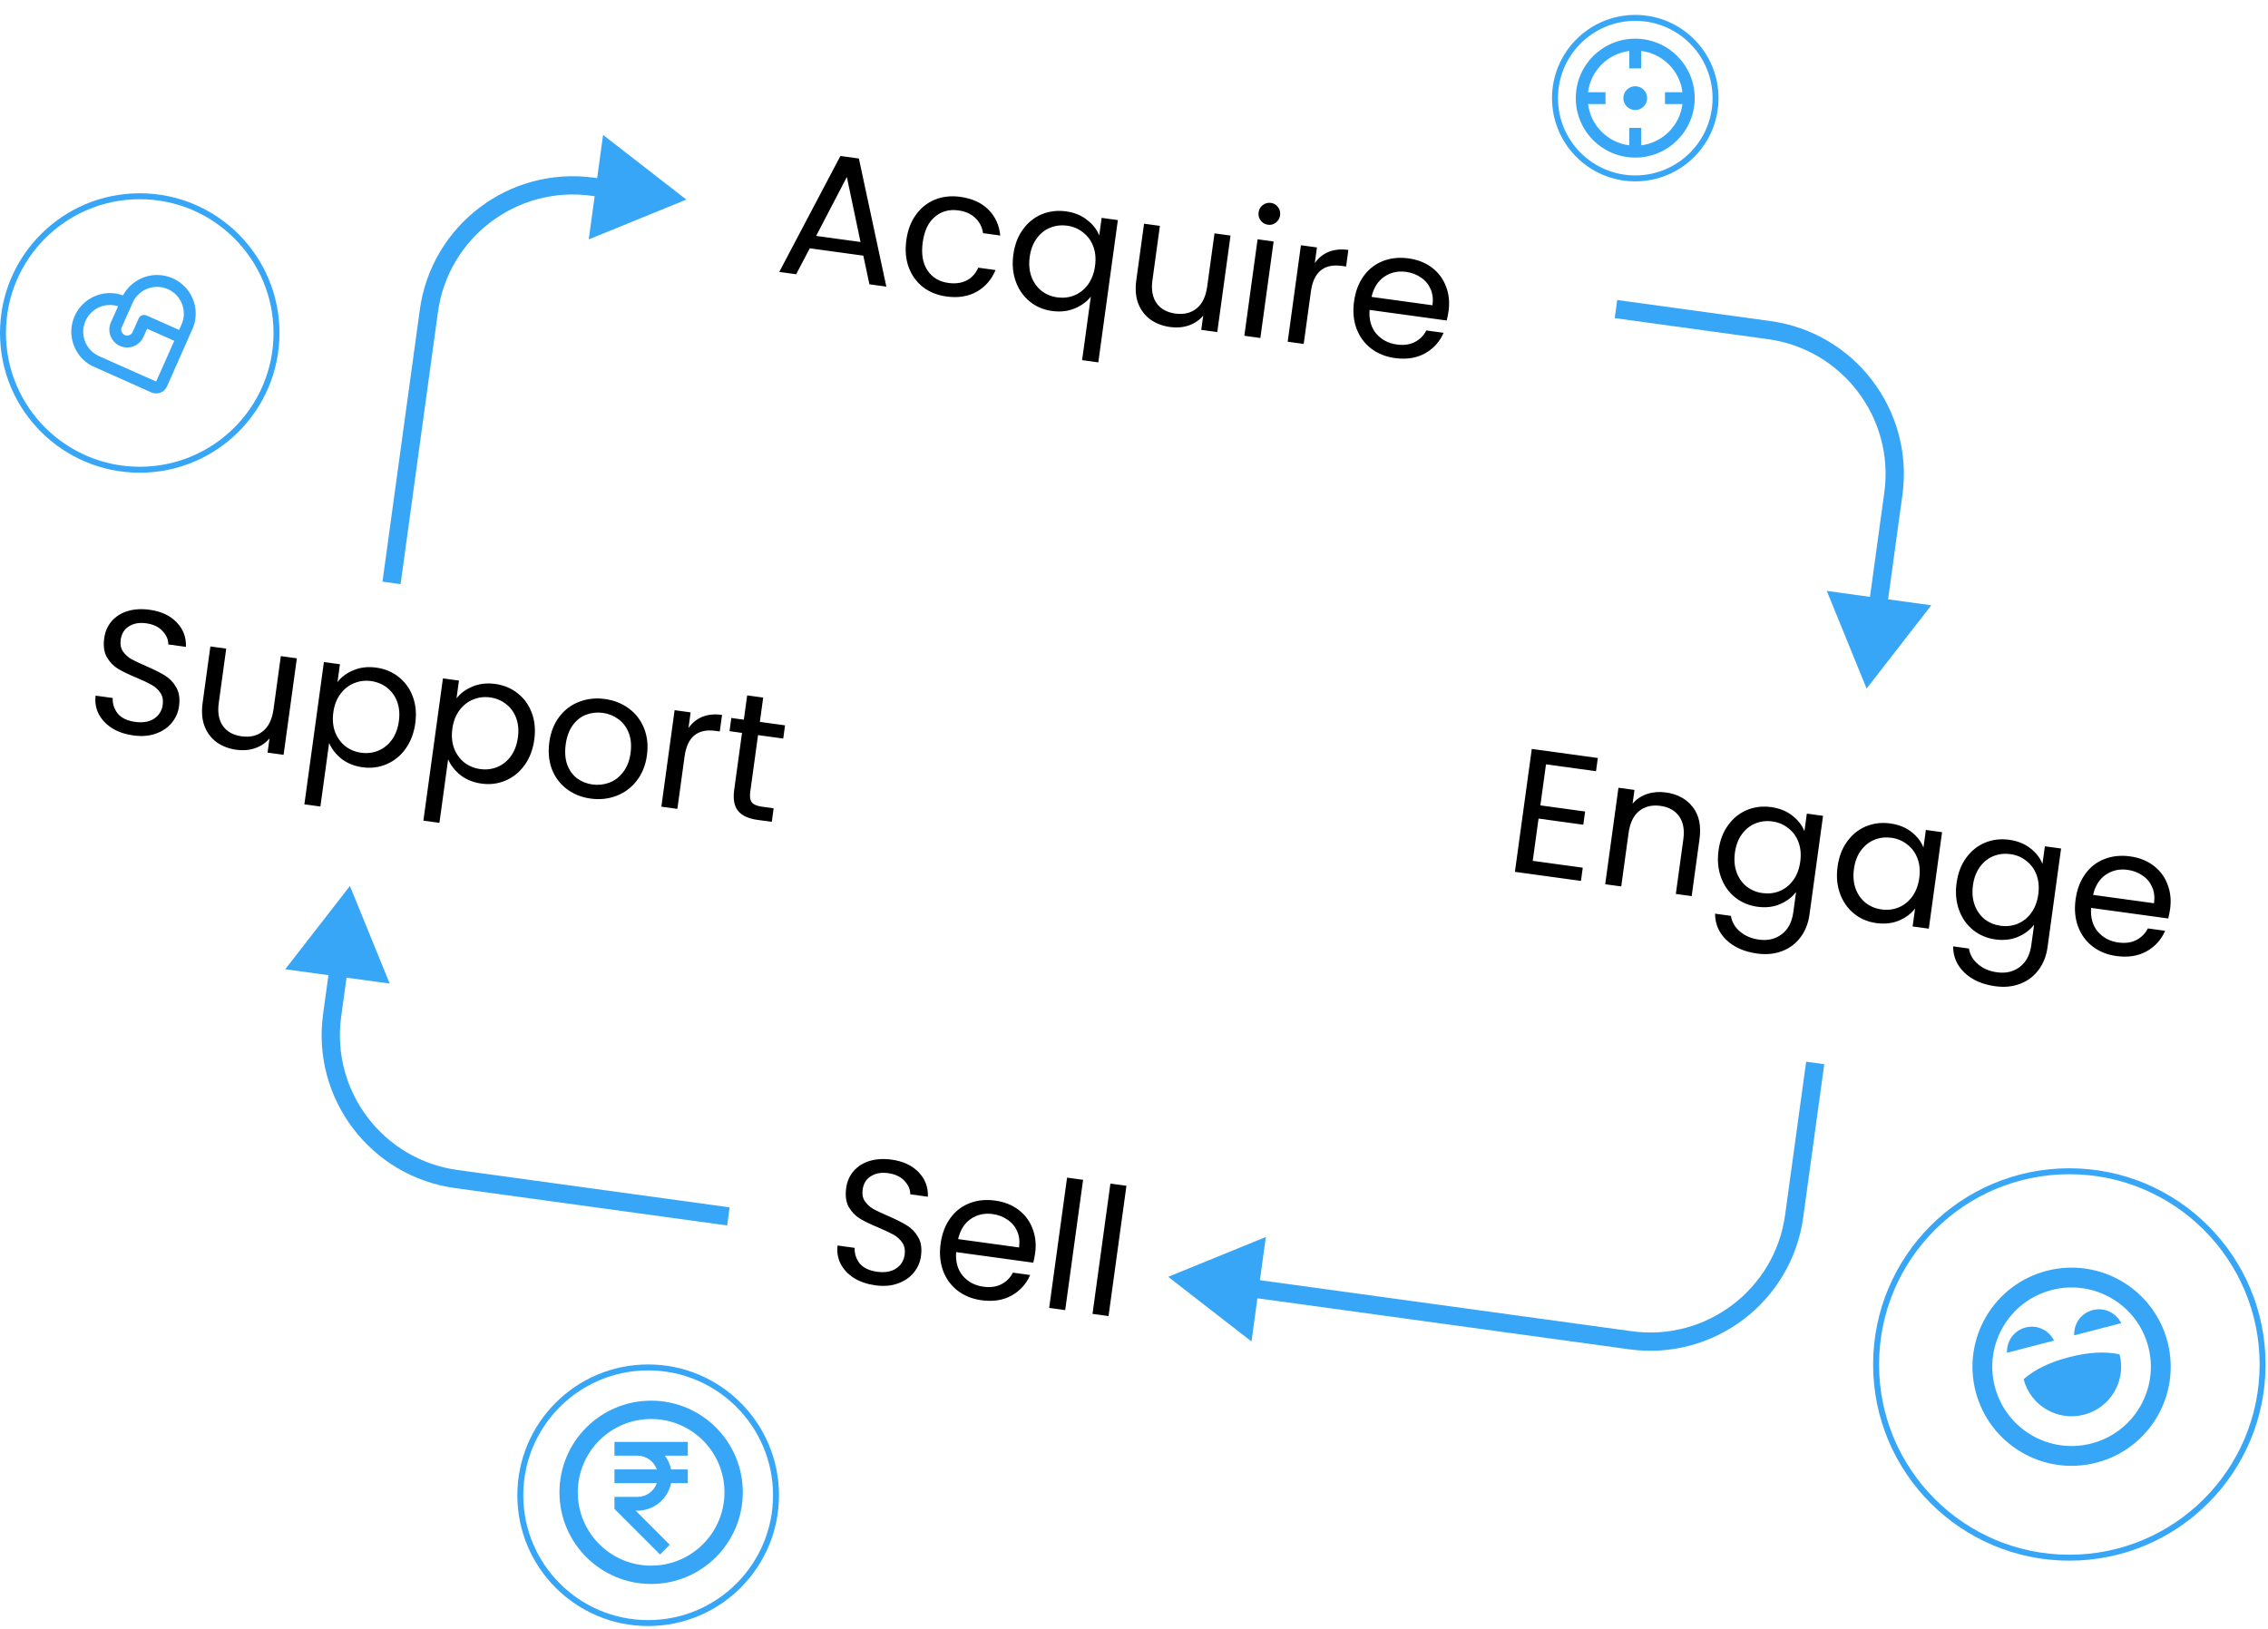 <svg width="380" height="273" viewBox="0 0 380 273" fill="none" xmlns="http://www.w3.org/2000/svg">
<path d="M144.647 42.844L135.677 41.612L133.396 45.959L130.563 45.57L140.808 26.142L143.906 26.567L148.505 48.034L145.672 47.645L144.647 42.844ZM144.18 40.555L141.888 29.657L136.744 39.534L144.18 40.555ZM151.857 40.226C152.086 38.554 152.621 37.144 153.46 35.996C154.301 34.829 155.36 33.983 156.635 33.456C157.929 32.932 159.344 32.776 160.878 32.986C162.865 33.259 164.432 33.965 165.578 35.105C166.744 36.247 167.416 37.703 167.594 39.471L164.702 39.074C164.562 38.052 164.128 37.201 163.4 36.52C162.691 35.841 161.746 35.421 160.566 35.259C159.032 35.048 157.719 35.409 156.629 36.342C155.542 37.255 154.866 38.675 154.601 40.603C154.333 42.55 154.599 44.12 155.397 45.312C156.196 46.504 157.362 47.206 158.897 47.416C160.077 47.578 161.099 47.438 161.961 46.995C162.824 46.552 163.473 45.84 163.908 44.857L166.8 45.255C166.14 46.847 165.092 48.057 163.656 48.882C162.223 49.687 160.532 49.956 158.585 49.688C157.05 49.478 155.73 48.946 154.625 48.092C153.539 47.242 152.748 46.141 152.252 44.79C151.756 43.439 151.624 41.918 151.857 40.226ZM169.785 42.658C170.012 41.005 170.545 39.605 171.384 38.458C172.226 37.291 173.274 36.442 174.529 35.913C175.804 35.387 177.17 35.224 178.625 35.423C180.022 35.615 181.199 36.097 182.155 36.87C183.133 37.626 183.807 38.49 184.174 39.462L184.579 36.511L187.294 36.884L184.02 60.727L181.305 60.355L182.768 49.702C182.132 50.537 181.24 51.196 180.091 51.679C178.942 52.163 177.66 52.308 176.243 52.113C174.827 51.919 173.587 51.388 172.524 50.52C171.46 49.653 170.682 48.533 170.189 47.163C169.695 45.792 169.561 44.291 169.785 42.658ZM183.473 44.567C183.641 43.348 183.541 42.252 183.173 41.279C182.805 40.307 182.231 39.526 181.45 38.938C180.691 38.333 179.81 37.961 178.807 37.824C177.804 37.686 176.856 37.796 175.965 38.155C175.074 38.514 174.321 39.112 173.705 39.949C173.089 40.786 172.697 41.815 172.529 43.035C172.359 44.274 172.456 45.39 172.821 46.382C173.189 47.354 173.752 48.143 174.511 48.748C175.272 49.334 176.155 49.696 177.158 49.834C178.161 49.971 179.108 49.861 179.999 49.502C180.913 49.127 181.678 48.52 182.294 47.683C182.912 46.825 183.306 45.787 183.473 44.567ZM206.173 39.477L203.953 55.648L201.268 55.279L201.596 52.889C200.971 53.645 200.164 54.195 199.174 54.54C198.207 54.869 197.173 54.957 196.071 54.806C194.812 54.633 193.716 54.222 192.783 53.573C191.853 52.904 191.164 52.007 190.717 50.884C190.289 49.763 190.178 48.455 190.384 46.959L191.684 37.487L194.34 37.852L193.088 46.97C192.869 48.564 193.104 49.849 193.792 50.825C194.482 51.782 195.526 52.356 196.922 52.547C198.358 52.745 199.55 52.457 200.498 51.686C201.446 50.914 202.036 49.682 202.268 47.99L203.488 39.108L206.173 39.477ZM212.455 37.663C211.943 37.593 211.535 37.357 211.229 36.954C210.924 36.551 210.806 36.094 210.877 35.583C210.947 35.071 211.183 34.663 211.586 34.357C211.989 34.052 212.446 33.934 212.957 34.004C213.449 34.072 213.838 34.306 214.124 34.706C214.429 35.108 214.547 35.566 214.477 36.077C214.406 36.589 214.17 36.997 213.767 37.302C213.384 37.611 212.947 37.731 212.455 37.663ZM213.393 40.468L211.172 56.639L208.487 56.27L210.707 40.099L213.393 40.468ZM220.294 44.091C220.893 43.232 221.661 42.605 222.596 42.213C223.552 41.823 224.659 41.714 225.918 41.887L225.537 44.661L224.829 44.564C221.819 44.151 220.09 45.577 219.642 48.842L218.434 57.636L215.749 57.267L217.969 41.096L220.655 41.465L220.294 44.091ZM242.707 52.1C242.637 52.611 242.533 53.148 242.395 53.711L229.471 51.936C229.35 53.543 229.72 54.866 230.579 55.906C231.461 56.929 232.61 57.538 234.026 57.733C235.187 57.892 236.187 57.759 237.027 57.333C237.89 56.89 238.541 56.238 238.98 55.376L241.872 55.773C241.225 57.268 240.186 58.418 238.752 59.223C237.321 60.009 235.642 60.27 233.714 60.005C232.18 59.794 230.85 59.261 229.725 58.405C228.619 57.551 227.809 56.448 227.293 55.094C226.78 53.721 226.638 52.198 226.868 50.526C227.098 48.854 227.633 47.434 228.475 46.267C229.317 45.1 230.384 44.264 231.675 43.76C232.99 43.239 234.434 43.087 236.008 43.303C237.542 43.513 238.854 44.034 239.942 44.865C241.031 45.696 241.809 46.745 242.276 48.012C242.766 49.262 242.909 50.624 242.707 52.1ZM240.01 51.158C240.15 50.135 240.044 49.229 239.692 48.439C239.342 47.629 238.799 46.983 238.064 46.501C237.351 46.003 236.522 45.688 235.578 45.559C234.22 45.372 233 45.646 231.917 46.379C230.854 47.115 230.148 48.241 229.8 49.756L240.01 51.158Z" fill="black"/>
<path d="M259.03 128.091L258.086 134.966L265.581 135.995L265.278 138.208L257.782 137.179L256.81 144.261L265.19 145.412L264.886 147.625L253.821 146.106L256.649 125.509L267.715 127.028L267.411 129.241L259.03 128.091ZM279.09 132.799C281.057 133.069 282.568 133.888 283.623 135.256C284.681 136.603 285.055 138.399 284.747 140.641L283.439 150.173L280.783 149.808L282.039 140.66C282.26 139.047 282.026 137.762 281.336 136.806C280.648 135.829 279.606 135.245 278.209 135.053C276.792 134.859 275.6 135.146 274.633 135.915C273.685 136.687 273.095 137.919 272.863 139.611L271.635 148.552L268.95 148.183L271.17 132.012L273.856 132.381L273.539 134.683C274.184 133.93 274.99 133.389 275.957 133.061C276.944 132.735 277.988 132.648 279.09 132.799ZM296.751 135.254C298.148 135.446 299.326 135.919 300.285 136.672C301.263 137.427 301.945 138.303 302.329 139.297L302.734 136.347L305.449 136.719L303.18 153.244C302.977 154.72 302.483 155.985 301.697 157.039C300.908 158.114 299.879 158.894 298.609 159.381C297.359 159.871 295.957 160.009 294.403 159.796C292.279 159.504 290.577 158.76 289.298 157.562C288.02 156.364 287.371 154.882 287.353 153.116L290.009 153.48C290.169 154.504 290.671 155.375 291.515 156.092C292.355 156.829 293.425 157.287 294.723 157.465C296.199 157.667 297.462 157.37 298.514 156.572C299.585 155.777 300.236 154.544 300.465 152.872L300.931 149.478C300.27 150.349 299.375 151.028 298.246 151.515C297.117 152.001 295.854 152.148 294.458 151.956C293.021 151.759 291.762 151.226 290.679 150.355C289.615 149.488 288.837 148.369 288.344 146.998C287.85 145.627 287.716 144.126 287.94 142.493C288.167 140.84 288.7 139.44 289.539 138.293C290.381 137.126 291.429 136.277 292.685 135.748C293.959 135.222 295.315 135.057 296.751 135.254ZM301.628 144.403C301.796 143.183 301.696 142.087 301.328 141.114C300.961 140.142 300.386 139.361 299.605 138.773C298.846 138.168 297.965 137.796 296.962 137.659C295.959 137.521 295.012 137.631 294.121 137.99C293.229 138.349 292.476 138.947 291.86 139.784C291.244 140.621 290.852 141.65 290.684 142.87C290.514 144.109 290.612 145.225 290.976 146.217C291.344 147.189 291.907 147.978 292.666 148.584C293.427 149.169 294.31 149.531 295.313 149.669C296.316 149.806 297.263 149.696 298.154 149.337C299.068 148.962 299.833 148.355 300.449 147.518C301.068 146.661 301.461 145.622 301.628 144.403ZM307.882 145.231C308.109 143.579 308.642 142.179 309.481 141.031C310.322 139.864 311.371 139.016 312.626 138.487C313.901 137.96 315.256 137.795 316.693 137.993C318.109 138.187 319.297 138.661 320.256 139.414C321.214 140.167 321.886 141.041 322.271 142.036L322.676 139.085L325.391 139.458L323.17 155.629L320.455 155.256L320.869 152.246C320.208 153.117 319.303 153.795 318.154 154.278C317.028 154.745 315.766 154.882 314.37 154.691C312.934 154.493 311.684 153.961 310.62 153.093C309.557 152.226 308.779 151.107 308.285 149.736C307.792 148.366 307.657 146.864 307.882 145.231ZM321.57 147.141C321.737 145.921 321.637 144.825 321.27 143.853C320.902 142.88 320.328 142.1 319.547 141.511C318.788 140.906 317.907 140.535 316.904 140.397C315.9 140.259 314.953 140.37 314.062 140.728C313.171 141.087 312.417 141.685 311.801 142.522C311.185 143.36 310.793 144.388 310.626 145.608C310.456 146.847 310.553 147.963 310.918 148.955C311.286 149.928 311.849 150.717 312.607 151.322C313.369 151.907 314.251 152.269 315.254 152.407C316.258 152.545 317.205 152.434 318.096 152.076C319.01 151.7 319.774 151.093 320.39 150.256C321.009 149.399 321.402 148.36 321.57 147.141ZM336.634 140.731C338.031 140.923 339.209 141.395 340.168 142.148C341.146 142.904 341.828 143.779 342.212 144.774L342.617 141.823L345.332 142.196L343.063 158.721C342.861 160.196 342.366 161.461 341.58 162.516C340.791 163.59 339.762 164.371 338.492 164.858C337.243 165.348 335.841 165.486 334.286 165.273C332.162 164.981 330.46 164.236 329.182 163.038C327.903 161.84 327.255 160.358 327.236 158.592L329.892 158.957C330.052 159.981 330.554 160.852 331.398 161.569C332.239 162.306 333.308 162.763 334.607 162.941C336.082 163.144 337.346 162.846 338.397 162.049C339.468 161.254 340.119 160.02 340.348 158.348L340.814 154.955C340.154 155.826 339.259 156.505 338.129 156.991C337 157.477 335.737 157.625 334.341 157.433C332.905 157.236 331.645 156.702 330.562 155.832C329.498 154.964 328.72 153.845 328.227 152.474C327.734 151.104 327.599 149.602 327.823 147.969C328.05 146.317 328.583 144.917 329.422 143.769C330.264 142.602 331.312 141.754 332.568 141.225C333.843 140.698 335.198 140.534 336.634 140.731ZM341.511 149.879C341.679 148.659 341.579 147.563 341.211 146.591C340.844 145.618 340.269 144.838 339.488 144.25C338.73 143.644 337.849 143.273 336.845 143.135C335.842 142.997 334.895 143.108 334.004 143.466C333.113 143.825 332.359 144.423 331.743 145.261C331.127 146.098 330.735 147.127 330.568 148.346C330.397 149.586 330.495 150.701 330.86 151.694C331.227 152.666 331.79 153.455 332.549 154.06C333.31 154.646 334.193 155.007 335.196 155.145C336.199 155.283 337.147 155.172 338.038 154.814C338.951 154.438 339.716 153.832 340.332 152.994C340.951 152.137 341.344 151.099 341.511 149.879ZM363.6 152.311C363.529 152.822 363.426 153.359 363.288 153.922L350.363 152.147C350.243 153.754 350.612 155.077 351.472 156.117C352.353 157.14 353.502 157.749 354.919 157.944C356.08 158.103 357.08 157.97 357.92 157.544C358.783 157.101 359.433 156.449 359.873 155.587L362.764 155.984C362.118 157.479 361.078 158.629 359.645 159.434C358.214 160.22 356.535 160.481 354.607 160.216C353.072 160.005 351.743 159.472 350.617 158.616C349.512 157.762 348.701 156.659 348.186 155.305C347.673 153.932 347.531 152.409 347.761 150.737C347.99 149.065 348.526 147.645 349.368 146.478C350.21 145.311 351.276 144.475 352.568 143.971C353.882 143.45 355.327 143.298 356.9 143.514C358.435 143.724 359.746 144.245 360.835 145.076C361.923 145.907 362.701 146.956 363.169 148.223C363.659 149.473 363.802 150.835 363.6 152.311ZM360.903 151.369C361.043 150.346 360.937 149.44 360.585 148.65C360.235 147.84 359.692 147.194 358.957 146.712C358.243 146.214 357.415 145.899 356.47 145.77C355.113 145.583 353.893 145.857 352.81 146.59C351.747 147.326 351.041 148.452 350.693 149.967L360.903 151.369Z" fill="black"/>
<path d="M146.661 215.397C145.304 215.211 144.117 214.807 143.1 214.187C142.105 213.549 141.361 212.765 140.867 211.836C140.376 210.886 140.197 209.85 140.332 208.726L143.194 209.119C143.16 210.096 143.442 210.967 144.038 211.73C144.657 212.476 145.636 212.941 146.973 213.125C148.252 213.301 149.299 213.124 150.113 212.594C150.95 212.048 151.437 211.273 151.575 210.269C151.683 209.483 151.554 208.813 151.189 208.262C150.824 207.711 150.334 207.263 149.72 206.918C149.106 206.573 148.268 206.177 147.207 205.731C145.898 205.191 144.855 204.687 144.077 204.219C143.319 203.754 142.697 203.107 142.209 202.279C141.744 201.433 141.599 200.371 141.775 199.092C141.929 197.971 142.35 197.017 143.04 196.23C143.729 195.442 144.618 194.883 145.706 194.551C146.813 194.222 148.036 194.15 149.373 194.333C151.301 194.598 152.809 195.296 153.896 196.427C155.003 197.562 155.526 198.936 155.465 200.551L152.514 200.146C152.523 199.346 152.205 198.6 151.558 197.91C150.914 197.2 149.992 196.763 148.792 196.598C147.67 196.444 146.715 196.614 145.926 197.107C145.139 197.58 144.674 198.338 144.531 199.381C144.429 200.128 144.551 200.766 144.9 201.295C145.268 201.827 145.739 202.262 146.314 202.602C146.911 202.924 147.749 203.32 148.827 203.789C150.133 204.349 151.173 204.873 151.948 205.36C152.726 205.827 153.357 206.485 153.842 207.334C154.329 208.162 154.484 209.226 154.306 210.524C154.168 211.527 153.773 212.435 153.12 213.248C152.467 214.06 151.582 214.67 150.463 215.078C149.345 215.485 148.078 215.592 146.661 215.397ZM173.437 209.994C173.367 210.506 173.263 211.043 173.126 211.605L160.201 209.83C160.081 211.437 160.45 212.761 161.309 213.801C162.191 214.824 163.34 215.433 164.757 215.627C165.917 215.787 166.918 215.653 167.758 215.228C168.62 214.785 169.271 214.133 169.71 213.271L172.602 213.668C171.956 215.163 170.916 216.313 169.483 217.118C168.052 217.904 166.373 218.164 164.445 217.899C162.91 217.689 161.58 217.155 160.455 216.299C159.35 215.446 158.539 214.343 158.024 212.989C157.511 211.616 157.369 210.093 157.598 208.421C157.828 206.749 158.364 205.329 159.206 204.162C160.047 202.994 161.114 202.159 162.406 201.655C163.72 201.134 165.164 200.981 166.738 201.197C168.273 201.408 169.584 201.929 170.673 202.76C171.761 203.591 172.539 204.64 173.006 205.906C173.496 207.156 173.64 208.519 173.437 209.994ZM170.74 209.053C170.881 208.03 170.775 207.123 170.422 206.333C170.073 205.524 169.53 204.878 168.794 204.396C168.081 203.897 167.252 203.583 166.308 203.453C164.951 203.267 163.731 203.54 162.648 204.274C161.585 205.009 160.879 206.135 160.53 207.651L170.74 209.053ZM181.47 197.718L178.472 219.555L175.786 219.186L178.785 197.35L181.47 197.718ZM188.732 198.715L185.734 220.552L183.048 220.183L186.047 198.347L188.732 198.715Z" fill="black"/>
<path d="M22.349 123.249C20.991 123.063 19.804 122.659 18.787 122.038C17.792 121.401 17.048 120.617 16.554 119.687C16.063 118.738 15.885 117.701 16.019 116.577L18.882 116.97C18.848 117.948 19.129 118.818 19.726 119.582C20.345 120.328 21.323 120.793 22.661 120.977C23.94 121.152 24.986 120.975 25.8 120.446C26.637 119.899 27.124 119.124 27.262 118.121C27.37 117.334 27.242 116.665 26.876 116.114C26.511 115.563 26.021 115.114 25.407 114.77C24.793 114.425 23.956 114.029 22.895 113.583C21.586 113.042 20.543 112.538 19.765 112.071C19.007 111.606 18.384 110.959 17.897 110.13C17.431 109.285 17.287 108.223 17.462 106.944C17.616 105.823 18.038 104.868 18.727 104.081C19.417 103.294 20.305 102.734 21.393 102.403C22.501 102.074 23.723 102.001 25.061 102.185C26.989 102.449 28.497 103.148 29.584 104.279C30.691 105.413 31.214 106.788 31.152 108.403L28.201 107.998C28.211 107.197 27.892 106.452 27.245 105.762C26.601 105.052 25.679 104.615 24.479 104.45C23.358 104.296 22.403 104.465 21.613 104.958C20.827 105.432 20.362 106.19 20.219 107.232C20.116 107.98 20.239 108.618 20.587 109.147C20.955 109.678 21.427 110.114 22.001 110.454C22.598 110.776 23.436 111.172 24.514 111.64C25.82 112.201 26.861 112.724 27.636 113.211C28.413 113.679 29.044 114.337 29.529 115.185C30.017 116.014 30.172 117.077 29.993 118.376C29.855 119.379 29.46 120.287 28.808 121.099C28.155 121.912 27.269 122.522 26.151 122.929C25.033 123.337 23.765 123.443 22.349 123.249ZM49.737 110.323L47.516 126.494L44.831 126.126L45.159 123.735C44.534 124.491 43.727 125.042 42.738 125.387C41.771 125.715 40.736 125.804 39.635 125.653C38.376 125.48 37.279 125.069 36.346 124.419C35.416 123.75 34.727 122.854 34.28 121.73C33.853 120.609 33.742 119.301 33.947 117.806L35.248 108.334L37.904 108.699L36.652 117.817C36.433 119.41 36.667 120.695 37.355 121.672C38.045 122.628 39.089 123.202 40.486 123.394C41.922 123.591 43.114 123.304 44.062 122.532C45.01 121.761 45.599 120.529 45.832 118.837L47.051 109.955L49.737 110.323ZM56.547 114.295C57.205 113.443 58.097 112.784 59.224 112.318C60.372 111.834 61.645 111.688 63.042 111.88C64.478 112.077 65.729 112.6 66.795 113.447C67.881 114.298 68.672 115.399 69.168 116.75C69.667 118.081 69.802 119.573 69.576 121.225C69.351 122.858 68.817 124.268 67.973 125.455C67.128 126.642 66.067 127.508 64.79 128.054C63.532 128.603 62.185 128.779 60.748 128.582C59.371 128.393 58.194 127.92 57.215 127.165C56.259 126.392 55.569 125.505 55.145 124.505L53.682 135.158L50.997 134.789L54.271 110.946L56.956 111.315L56.547 114.295ZM66.831 120.848C66.999 119.629 66.899 118.533 66.531 117.56C66.164 116.588 65.589 115.807 64.808 115.219C64.047 114.633 63.164 114.272 62.161 114.134C61.178 113.999 60.229 114.119 59.316 114.495C58.424 114.854 57.66 115.46 57.021 116.315C56.405 117.152 56.015 118.171 55.85 119.371C55.682 120.59 55.781 121.696 56.146 122.688C56.533 123.664 57.106 124.454 57.865 125.059C58.646 125.647 59.528 126.009 60.512 126.144C61.515 126.282 62.462 126.171 63.354 125.813C64.267 125.437 65.032 124.831 65.648 123.993C66.267 123.136 66.661 122.088 66.831 120.848ZM76.488 117.033C77.147 116.182 78.039 115.523 79.165 115.056C80.314 114.572 81.587 114.426 82.984 114.618C84.42 114.815 85.671 115.338 86.737 116.186C87.823 117.036 88.614 118.137 89.109 119.488C89.608 120.819 89.744 122.311 89.517 123.964C89.293 125.596 88.759 127.006 87.914 128.193C87.07 129.38 86.009 130.247 84.731 130.793C83.473 131.341 82.126 131.517 80.69 131.32C79.313 131.131 78.135 130.659 77.157 129.903C76.2 129.13 75.51 128.244 75.086 127.243L73.624 137.896L70.938 137.527L74.212 113.684L76.898 114.053L76.488 117.033ZM86.773 123.587C86.94 122.367 86.84 121.271 86.473 120.298C86.105 119.326 85.531 118.546 84.75 117.957C83.988 117.372 83.106 117.01 82.103 116.872C81.119 116.737 80.171 116.858 79.257 117.233C78.366 117.592 77.601 118.198 76.963 119.053C76.347 119.89 75.956 120.909 75.791 122.109C75.624 123.329 75.723 124.435 76.088 125.427C76.475 126.402 77.048 127.192 77.806 127.797C78.588 128.386 79.47 128.747 80.454 128.882C81.457 129.02 82.404 128.91 83.295 128.551C84.209 128.175 84.973 127.569 85.589 126.731C86.208 125.874 86.603 124.826 86.773 123.587ZM98.95 133.827C97.435 133.619 96.105 133.086 94.96 132.227C93.835 131.371 93.005 130.265 92.469 128.909C91.957 127.536 91.815 126.013 92.044 124.341C92.271 122.688 92.825 121.281 93.707 120.119C94.61 118.94 95.727 118.102 97.058 117.603C98.392 117.085 99.827 116.931 101.361 117.142C102.896 117.352 104.235 117.887 105.38 118.746C106.528 119.585 107.369 120.682 107.904 122.039C108.459 123.398 108.622 124.913 108.392 126.585C108.163 128.258 107.586 129.682 106.663 130.858C105.762 132.017 104.635 132.854 103.282 133.37C101.928 133.886 100.484 134.038 98.95 133.827ZM99.274 131.467C100.238 131.599 101.174 131.497 102.082 131.161C102.99 130.824 103.762 130.239 104.397 129.404C105.053 128.572 105.47 127.507 105.648 126.209C105.826 124.91 105.722 123.773 105.335 122.798C104.947 121.823 104.37 121.062 103.604 120.516C102.839 119.95 101.975 119.601 101.011 119.469C100.028 119.334 99.092 119.436 98.203 119.775C97.337 120.097 96.596 120.676 95.98 121.514C95.364 122.351 94.967 123.419 94.789 124.718C94.608 126.036 94.691 127.179 95.039 128.149C95.407 129.122 95.963 129.89 96.707 130.453C97.454 130.996 98.31 131.334 99.274 131.467ZM115.354 122.009C115.953 121.15 116.721 120.523 117.656 120.131C118.612 119.741 119.719 119.632 120.978 119.805L120.597 122.579L119.889 122.482C116.879 122.068 115.15 123.495 114.702 126.76L113.494 135.554L110.809 135.185L113.029 119.014L115.715 119.383L115.354 122.009ZM127.009 123.189L125.7 132.72C125.592 133.507 125.682 134.091 125.971 134.471C126.262 134.832 126.821 135.069 127.647 135.182L129.624 135.454L129.312 137.726L126.893 137.394C125.397 137.188 124.323 136.69 123.67 135.899C123.017 135.108 122.799 133.925 123.015 132.352L124.324 122.82L122.229 122.532L122.533 120.319L124.628 120.607L125.187 116.535L127.872 116.903L127.313 120.976L131.533 121.555L131.229 123.768L127.009 123.189Z" fill="black"/>
<path d="M312.747 115.391L323.581 101.434L306.077 99.03L312.747 115.391ZM270.544 53.311L296.213 56.836L296.629 53.804L270.96 50.279L270.544 53.311ZM315.713 82.544L313.105 101.54L316.137 101.956L318.745 82.96L315.713 82.544ZM296.213 56.836C308.697 58.55 317.427 70.06 315.713 82.544L318.745 82.96C320.689 68.802 310.788 55.748 296.629 53.804L296.213 56.836Z" fill="#37A6F7"/>
<path d="M115.002 33.448L101.045 22.614L98.641 40.119L115.002 33.448ZM67.115 97.892L73.375 52.307L70.343 51.891L64.084 97.475L67.115 97.892ZM99.083 32.807L101.151 33.091L101.567 30.059L99.499 29.775L99.083 32.807ZM73.375 52.307C75.089 39.823 86.599 31.093 99.083 32.807L99.499 29.775C85.341 27.831 72.287 37.732 70.343 51.891L73.375 52.307Z" fill="#37A6F7"/>
<path d="M58.626 148.47L47.792 162.428L65.297 164.831L58.626 148.47ZM122.249 202.332L76.664 196.072L76.248 199.104L121.833 205.364L122.249 202.332ZM57.164 170.364L58.269 162.322L55.237 161.905L54.132 169.948L57.164 170.364ZM76.664 196.072C64.18 194.358 55.45 182.848 57.164 170.364L54.132 169.948C52.188 184.106 62.09 197.16 76.248 199.104L76.664 196.072Z" fill="#37A6F7"/>
<path d="M195.728 213.971L209.685 224.805L212.089 207.301L195.728 213.971ZM302.619 177.921L299.094 203.59L302.126 204.006L305.651 178.337L302.619 177.921ZM273.386 223.09L209.579 214.329L209.163 217.36L272.97 226.122L273.386 223.09ZM299.094 203.59C297.38 216.074 285.87 224.804 273.386 223.09L272.97 226.122C287.128 228.066 300.182 218.165 302.126 204.006L299.094 203.59Z" fill="#37A6F7"/>
<circle cx="23.413" cy="55.802" r="22.915" stroke="#37A6F7" stroke-width="0.996"/>
<circle cx="346.716" cy="228.661" r="32.38" stroke="#37A6F7" stroke-width="0.996"/>
<circle cx="108.597" cy="250.577" r="21.421" stroke="#37A6F7" stroke-width="0.996"/>
<circle cx="273.987" cy="16.446" r="13.45" stroke="#37A6F7" stroke-width="0.996"/>
<g clip-path="url(#clip0_2522_4077)">
<path d="M12.509 52.959C13.898 49.839 17.45 48.357 20.613 49.495C22.199 46.532 25.829 45.254 28.95 46.642C32.065 48.028 33.547 51.57 32.42 54.729L27.983 64.749C27.556 65.709 26.464 66.165 25.491 65.816L25.353 65.76L15.348 61.289C12.395 59.698 11.124 56.074 12.509 52.959ZM14.33 53.769C13.352 55.967 14.286 58.53 16.414 59.598L16.604 59.688L26.163 63.939L29.199 57.112L24.648 55.087L24.041 56.453C23.37 57.961 21.603 58.64 20.095 57.969C18.587 57.298 17.908 55.532 18.579 54.023L19.782 51.317C17.699 50.654 15.413 51.599 14.42 53.578L14.33 53.769ZM23.232 53.367C23.456 52.865 24.045 52.638 24.547 52.862L30.009 55.291L30.414 54.381C31.421 52.119 30.402 49.469 28.14 48.463C25.942 47.485 23.379 48.418 22.312 50.546L22.221 50.737L20.399 54.833C20.192 55.3 20.372 55.841 20.801 56.095L20.905 56.148C21.372 56.356 21.913 56.176 22.167 55.747L22.22 55.643L23.232 53.367Z" fill="#37A6F7"/>
</g>
<path d="M274.979 24.354C278.584 23.905 281.442 21.047 281.891 17.442H278.964V15.449H281.891C281.442 11.844 278.584 8.986 274.979 8.537V11.464H272.986V8.537C269.381 8.986 266.523 11.844 266.074 15.449H269.001V17.442H266.074C266.523 21.047 269.381 23.905 272.986 24.354V21.427H274.979V24.354ZM273.983 26.409C268.48 26.409 264.02 21.948 264.02 16.445C264.02 10.943 268.48 6.482 273.983 6.482C279.485 6.482 283.946 10.943 283.946 16.445C283.946 21.948 279.485 26.409 273.983 26.409ZM273.983 18.438C272.882 18.438 271.99 17.546 271.99 16.445C271.99 15.345 272.882 14.453 273.983 14.453C275.083 14.453 275.975 15.345 275.975 16.445C275.975 17.546 275.083 18.438 273.983 18.438Z" fill="#37A6F7"/>
<g clip-path="url(#clip1_2522_4077)">
<path d="M342.926 212.967C351.804 210.667 360.865 215.999 363.165 224.877C365.465 233.755 360.132 242.816 351.254 245.116C342.377 247.416 333.315 242.083 331.016 233.205C328.716 224.328 334.048 215.267 342.926 212.967ZM343.759 216.182C336.657 218.021 332.391 225.27 334.231 232.373C336.07 239.475 343.319 243.741 350.422 241.901C357.524 240.061 361.79 232.812 359.95 225.71C358.11 218.608 350.861 214.342 343.759 216.182ZM346.674 227.434C349.889 226.601 352.707 226.443 355.128 226.959C356.277 231.398 353.611 235.929 349.172 237.079C344.733 238.228 340.203 235.562 339.053 231.123C340.919 229.496 343.459 228.267 346.674 227.434ZM339.382 222.461C341.327 221.958 343.306 222.919 344.154 224.657L336.277 226.698C336.173 224.766 337.438 222.965 339.382 222.461ZM350.634 219.547C352.579 219.043 354.559 220.004 355.406 221.742L347.529 223.783C347.426 221.852 348.69 220.05 350.634 219.547Z" fill="#37A6F7"/>
</g>
<path d="M121.384 250.086C121.384 243.3 115.883 237.799 109.096 237.799C102.31 237.799 96.808 243.3 96.808 250.086C96.808 256.873 102.31 262.374 109.096 262.374C115.883 262.374 121.384 256.873 121.384 250.086ZM124.456 250.086C124.456 258.569 117.579 265.446 109.096 265.446C100.613 265.446 93.736 258.569 93.736 250.086C93.736 241.603 100.613 234.727 109.096 234.727C117.579 234.727 124.456 241.603 124.456 250.086ZM111.401 243.942C111.904 244.612 112.264 245.395 112.437 246.246H115.24V248.55H112.437C111.903 251.179 109.579 253.158 106.792 253.158H106.501L112.215 258.872L110.586 260.501L102.952 252.868V250.854H106.792C108.297 250.854 109.577 249.893 110.051 248.55H102.952V246.246H110.051C109.577 244.904 108.297 243.942 106.792 243.942H102.952V241.638H115.24V243.942H111.401Z" fill="#37A6F7"/>
<defs>
<clipPath id="clip0_2522_4077">
<rect width="23.911" height="23.911" fill="white" transform="translate(7.971 49.932) rotate(-21.02)"/>
</clipPath>
<clipPath id="clip1_2522_4077">
<rect width="39.852" height="39.852" fill="white" transform="translate(322.803 214.742) rotate(-14.523)"/>
</clipPath>
</defs>
</svg>
